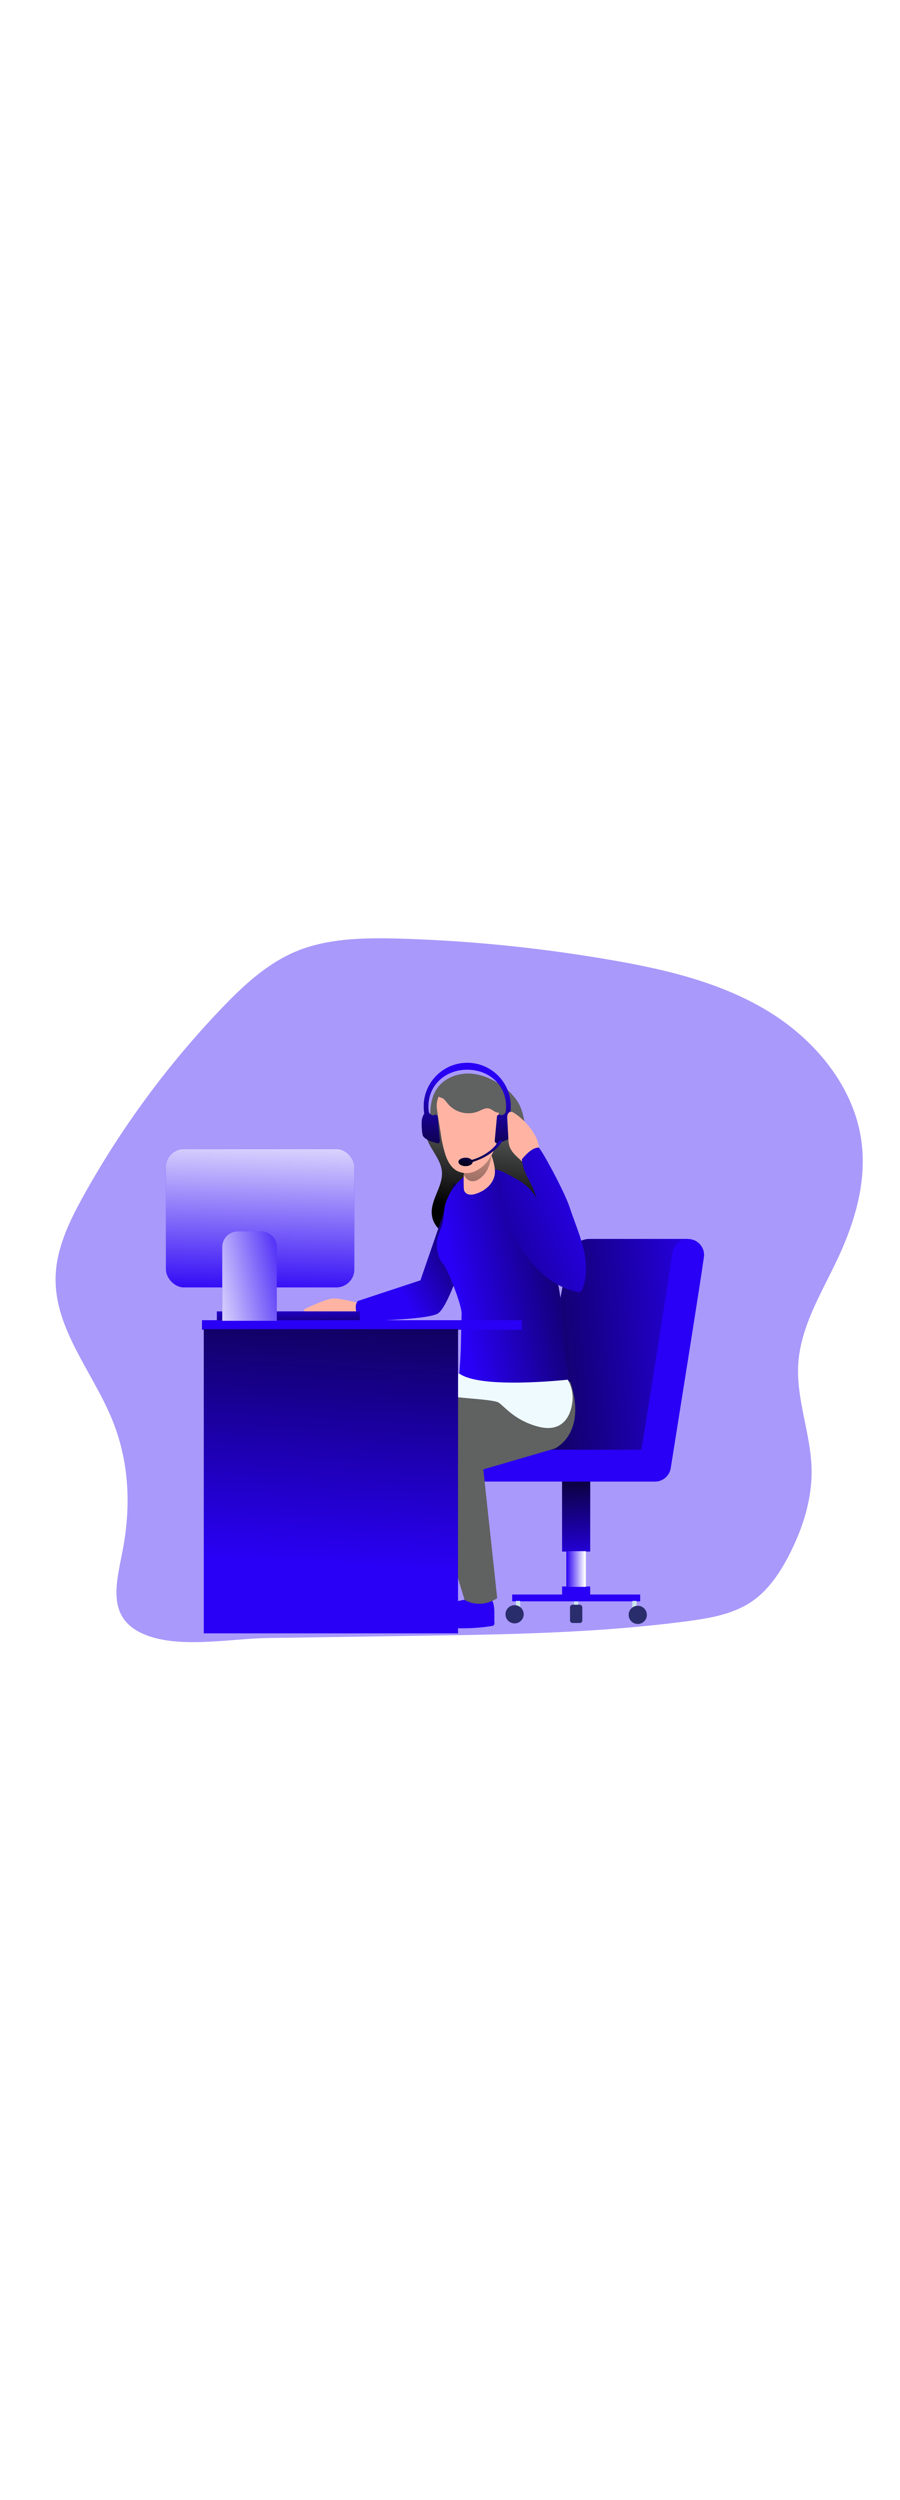 <svg id="_0311_customer_service" xmlns="http://www.w3.org/2000/svg" xmlns:xlink="http://www.w3.org/1999/xlink" viewBox="0 0 500 500" data-imageid="customer-service-35" imageName="Customer Service" class="illustrations_image" style="width: 180px;"><defs><style>.cls-1_customer-service-35{fill:url(#linear-gradient);}.cls-1_customer-service-35,.cls-2_customer-service-35,.cls-3_customer-service-35,.cls-4_customer-service-35,.cls-5_customer-service-35,.cls-6_customer-service-35,.cls-7_customer-service-35,.cls-8_customer-service-35,.cls-9_customer-service-35,.cls-10_customer-service-35,.cls-11_customer-service-35,.cls-12_customer-service-35,.cls-13_customer-service-35,.cls-14_customer-service-35,.cls-15_customer-service-35,.cls-16_customer-service-35,.cls-17_customer-service-35,.cls-18_customer-service-35,.cls-19_customer-service-35,.cls-20_customer-service-35,.cls-21_customer-service-35,.cls-22_customer-service-35{stroke-width:0px;}.cls-2_customer-service-35{fill:url(#linear-gradient-11-customer-service-35);}.cls-3_customer-service-35{fill:url(#linear-gradient-12-customer-service-35);}.cls-4_customer-service-35{fill:url(#linear-gradient-13-customer-service-35);}.cls-5_customer-service-35{fill:url(#linear-gradient-10-customer-service-35);}.cls-6_customer-service-35{fill:url(#linear-gradient-15-customer-service-35);}.cls-7_customer-service-35{fill:url(#linear-gradient-14-customer-service-35);}.cls-8_customer-service-35{isolation:isolate;opacity:.4;}.cls-8_customer-service-35,.cls-22_customer-service-35{fill:#68e1fd;}.cls-9_customer-service-35{fill:url(#linear-gradient-4-customer-service-35);}.cls-10_customer-service-35{fill:url(#linear-gradient-2-customer-service-35);}.cls-11_customer-service-35{fill:url(#linear-gradient-3-customer-service-35);}.cls-12_customer-service-35{fill:url(#linear-gradient-8-customer-service-35);}.cls-13_customer-service-35{fill:url(#linear-gradient-9-customer-service-35);}.cls-14_customer-service-35{fill:url(#linear-gradient-7-customer-service-35);}.cls-15_customer-service-35{fill:url(#linear-gradient-5-customer-service-35);}.cls-16_customer-service-35{fill:url(#linear-gradient-6-customer-service-35);}.cls-17_customer-service-35{fill:#606161;}.cls-18_customer-service-35{fill:#2a2d6b;}.cls-19_customer-service-35{fill:#cce8ec;}.cls-20_customer-service-35{fill:#effaff;}.cls-21_customer-service-35{fill:#ffb4a3;}</style><linearGradient id="linear-gradient-customer-service-35" x1="785.69" y1="3755.02" x2="744.61" y2="3698.03" gradientTransform="translate(-500.74 4171.91) scale(1 -1)" gradientUnits="userSpaceOnUse"><stop offset="0" stop-color="#010101" stop-opacity="0"/><stop offset=".95" stop-color="#010101"/></linearGradient><linearGradient id="linear-gradient-2-customer-service-35" x1="780.27" y1="3992.47" x2="773.65" y2="3941.11" xlink:href="#linear-gradient-customer-service-35"/><linearGradient id="linear-gradient-3-customer-service-35" x1="821.98" y1="3745.82" x2="819.33" y2="3812.75" gradientTransform="translate(-500.75 4171.91) scale(1 -1)" xlink:href="#linear-gradient-customer-service-35"/><linearGradient id="linear-gradient-4-customer-service-35" x1="815.37" y1="3744.73" x2="826.3" y2="3744.73" gradientTransform="translate(-500.75 4171.91) scale(1 -1)" gradientUnits="userSpaceOnUse"><stop offset="0" stop-color="#fff" stop-opacity="0"/><stop offset=".95" stop-color="#fff"/></linearGradient><linearGradient id="linear-gradient-5-customer-service-35" x1="902.34" y1="3871.75" x2="728.06" y2="3857.18" xlink:href="#linear-gradient-customer-service-35"/><linearGradient id="linear-gradient-6-customer-service-35" x1="719.35" y1="3906.83" x2="786.61" y2="3944.26" xlink:href="#linear-gradient-customer-service-35"/><linearGradient id="linear-gradient-7-customer-service-35" x1="754.71" y1="3899.63" x2="867.36" y2="3921.49" xlink:href="#linear-gradient-customer-service-35"/><linearGradient id="linear-gradient-8-customer-service-35" x1="630.98" y1="3895.1" x2="631.72" y2="3868.26" gradientTransform="translate(-471 4173.82) scale(1 -1)" xlink:href="#linear-gradient-customer-service-35"/><linearGradient id="linear-gradient-9-customer-service-35" x1="652.33" y1="3749.82" x2="664.93" y2="3979.76" gradientTransform="translate(-471 4173.82) scale(1 -1)" xlink:href="#linear-gradient-customer-service-35"/><linearGradient id="linear-gradient-10-customer-service-35" x1="614.14" y1="3896.89" x2="617.45" y2="4004.23" gradientTransform="translate(-471 4173.82) scale(1 -1)" xlink:href="#linear-gradient-4-customer-service-35"/><linearGradient id="linear-gradient-11-customer-service-35" x1="639.5" y1="3914.71" x2="576.64" y2="3901.79" gradientTransform="translate(-471 4173.82) scale(1 -1)" xlink:href="#linear-gradient-4-customer-service-35"/><linearGradient id="linear-gradient-12-customer-service-35" x1="765.22" y1="3998.25" x2="766.54" y2="3892.89" xlink:href="#linear-gradient-customer-service-35"/><linearGradient id="linear-gradient-13-customer-service-35" x1="761.83" y1="4018.83" x2="758.52" y2="3958.86" xlink:href="#linear-gradient-customer-service-35"/><linearGradient id="linear-gradient-14-customer-service-35" x1="770.48" y1="3991.46" x2="765.02" y2="3963.64" xlink:href="#linear-gradient-customer-service-35"/><linearGradient id="linear-gradient-15-customer-service-35" x1="834.26" y1="3948.85" x2="672.74" y2="3879.27" xlink:href="#linear-gradient-customer-service-35"/></defs><g id="background_customer-service-35"><path class="cls-8_customer-service-35 targetColor" d="M230.2,464.31c50.69-.74,101.53-1.49,151.79-8.16,12.54-1.67,25.51-3.88,35.92-11.08,8.91-6.17,15.17-15.47,20.18-25.08,7.77-14.95,13.18-31.54,12.79-48.41-.45-19.62-8.6-38.68-7.41-58.25,1.3-21.09,13.15-39.81,22.09-58.92,9.33-19.95,15.82-41.99,13.15-63.86-3.8-31.07-26-57.71-52.89-73.79-26.89-16.08-58.16-23.16-89.06-28.36-38.67-6.6-77.75-10.44-116.96-11.49-18.78-.41-38.2,0-55.5,7.24-16.08,6.77-29.18,18.97-41.23,31.59-29.94,31.32-55.74,66.36-76.76,104.25-7.87,14.19-15.22,29.42-15.44,45.63-.37,27.82,19.72,51.1,30.65,76.7,10.37,24.18,11.47,49.68,6.49,75.24-3.41,17.59-8.74,36.33,10.99,45.41,19.29,8.88,48.91,2.85,69.4,2.55l81.82-1.22Z" style="fill: rgb(41, 0, 245);"/></g><g id="character_customer-service-35"><path class="cls-22_customer-service-35 targetColor" d="M274.65,456.89c.25.78-.17,1.62-.95,1.87-.17.06-.36.08-.54.07-11.5,1.94-23.24,1.26-34.87.61-.89-5.05,3.14-9.82,7.77-12,4.63-2.18,9.89-2.57,14.84-3.88,2.05-.69,4.16-1.18,6.3-1.47,9.06-.72,7.17,8.54,7.47,14.8Z" style="fill: rgb(41, 0, 245);"/><path class="cls-1_customer-service-35" d="M274.65,456.89c.25.78-.17,1.62-.95,1.87-.17.06-.36.08-.54.07-11.5,1.94-23.24,1.26-34.87.61-.89-5.05,3.14-9.82,7.77-12,4.63-2.18,9.89-2.57,14.84-3.88,2.05-.69,4.16-1.18,6.3-1.47,9.06-.72,7.17,8.54,7.47,14.8Z"/><path class="cls-17_customer-service-35" d="M239.85,184.04c-1.2-8.34-1.68-17.64,3.38-24.38,4.1-5.46,11.27-8.08,18.08-7.69,6.81.39,13.25,3.46,18.67,7.59,3.07,2.22,5.69,4.99,7.72,8.18,7.21,12.05,1.7,29.66,11.31,39.9,3.39,3.61,8.2,5.64,11.65,9.2,6.92,7.14,6.75,18.53-.39,25.45-2.98,2.89-6.87,4.66-11.01,5.01-5.25.45-10.41-1.42-15.63-2.12-8.36-1.13-16.88.71-25.24-.23-8.36-.94-17.48-6.08-18.45-14.45-.97-8.37,6.22-15.72,5.59-23.99-.45-5.74-4.53-10.44-7.15-15.53-2.61-5.1-3.2-12.54,1.67-15.63"/><path class="cls-10_customer-service-35" d="M239.85,184.04c-1.2-8.34-1.68-17.64,3.38-24.38,4.1-5.46,11.27-8.08,18.08-7.69,6.81.39,13.25,3.46,18.67,7.59,3.07,2.22,5.69,4.99,7.72,8.18,7.21,12.05,1.7,29.66,11.31,39.9,3.39,3.61,8.2,5.64,11.65,9.2,6.92,7.14,6.75,18.53-.39,25.45-2.98,2.89-6.87,4.66-11.01,5.01-5.25.45-10.41-1.42-15.63-2.12-8.36-1.13-16.88.71-25.24-.23-8.36-.94-17.48-6.08-18.45-14.45-.97-8.37,6.22-15.72,5.59-23.99-.45-5.74-4.53-10.44-7.15-15.53-2.61-5.1-3.2-12.54,1.67-15.63"/><rect class="cls-19_customer-service-35" x="318.92" y="445.01" width="2.34" height="3.76"/><rect class="cls-22_customer-service-35 targetColor" x="312.28" y="376.69" width="15.6" height="40.79" style="fill: rgb(41, 0, 245);"/><rect class="cls-11_customer-service-35" x="312.28" y="376.69" width="15.6" height="40.79"/><rect class="cls-22_customer-service-35 targetColor" x="312.28" y="436.87" width="15.6" height="7.62" style="fill: rgb(41, 0, 245);"/><rect class="cls-22_customer-service-35 targetColor" x="314.62" y="417.26" width="10.92" height="19.84" style="fill: rgb(41, 0, 245);"/><rect class="cls-9_customer-service-35" x="314.62" y="417.26" width="10.92" height="19.84"/><rect class="cls-22_customer-service-35 targetColor" x="284.54" y="441.34" width="71.11" height="3.79" style="fill: rgb(41, 0, 245);"/><rect class="cls-18_customer-service-35" x="316.68" y="447.02" width="6.82" height="10.15" rx="1.37" ry="1.37"/><rect class="cls-19_customer-service-35" x="351.31" y="444.9" width="2.34" height="5.13"/><rect class="cls-19_customer-service-35" x="286.64" y="444.9" width="2.34" height="5.13"/><circle class="cls-18_customer-service-35" cx="354.31" cy="452.65" r="5.06"/><circle class="cls-18_customer-service-35" cx="285.88" cy="452.32" r="5.06"/><path class="cls-22_customer-service-35 targetColor" d="M382.32,243.81h-54.66c-5.89,0-10.94,4.19-12.03,9.98l-22.12,117.96,63.63-5.3,25.18-122.64Z" style="fill: rgb(41, 0, 245);"/><path class="cls-15_customer-service-35" d="M382.32,243.81h-54.66c-5.89,0-10.94,4.19-12.03,9.98l-22.12,117.96,63.63-5.3,25.18-122.64Z"/><path class="cls-22_customer-service-35 targetColor" d="M304.97,369.76c0-4.88,3.96-8.84,8.84-8.84h42.54c7.02-44.01,16.58-104.31,17.14-108.94.4-4.87,4.66-8.5,9.53-8.1,4.57.37,8.11,4.18,8.13,8.77,0,.89,0,2.54-18.52,118.51-.69,4.29-4.39,7.45-8.74,7.45h-50.07c-4.88,0-8.84-3.95-8.84-8.84ZM373.48,252.65v-.59c-.01.2-.01.4,0,.59Z" style="fill: rgb(41, 0, 245);"/><path class="cls-22_customer-service-35 targetColor" d="M260.42,378.6h59.29c4.88-.16,8.71-4.25,8.55-9.13-.15-4.65-3.89-8.39-8.55-8.55h-59.29c-4.88-.16-8.97,3.66-9.13,8.55-.16,4.88,3.66,8.97,8.55,9.13.2,0,.39,0,.59,0Z" style="fill: rgb(41, 0, 245);"/><path class="cls-17_customer-service-35" d="M316.95,323.47s-80.75,30.25-81.13,31.63c-2.6,9.71,22.33,89.32,22.33,89.32,0,0,8.3,5.31,18.07-1.06l-7.72-71.53,39.55-11.52s18.19-7.82,8.89-36.85Z"/><path class="cls-17_customer-service-35" d="M263.74,321.98s-56.31,26.56-55.82,27.91,10.91,86.91,10.91,86.91c0,0,7.48,5.04,17.99,0l1.65-71.91,68.05-9.78s6.7-10.05,10.43-31.63c-7.33-5.84-51.23-2.19-53.22-1.5Z"/><path class="cls-21_customer-service-35" d="M200.68,279.84s-11.42-3.33-15.9-2.91c-4.49.42-14.35,5.31-15.28,5.71s-2.18,2.62,6.8,1.82,12.47,5.98,19.11,4.58c6.64-1.4,8.22-5.41,8.22-5.41"/><path class="cls-22_customer-service-35 targetColor" d="M252.36,212.43l-18.79,54.37-34.66,11.45s-3.43,2.46.97,11.09c0,0,34.8-.31,42.87-3.83,8.07-3.51,21.71-54.77,21.71-54.77" style="fill: rgb(41, 0, 245);"/><path class="cls-16_customer-service-35" d="M252.36,212.43l-18.79,54.37-34.66,11.45s-3.43,2.46.97,11.09c0,0,34.8-.31,42.87-3.83,8.07-3.51,21.71-54.77,21.71-54.77"/><path class="cls-22_customer-service-35 targetColor" d="M287.67,216.02c4.79,6.02,8.29,13.54,11.4,20.02,6.56,13.6,10.83,28.19,12.62,43.18,1.03,8.91.97,18.03,2,27.11.17,1.41,2.91,17.31,1.74,17.82,0,0-18.51,6.63-46.54,7.01-3,0-13.05,1.57-14.85-1.69-1.14-2.06.97-8.62,1.12-10.89,1.14-13.21.89-19.99,1.29-33.24.15-4.85-7.84-24.87-10.08-27.41-2.96-3.34-4.03-8.07-3.61-12.51.37-4.02,2.5-7.26,3.28-11.08.73-3.47.38-6.85,1.52-10.37,3.8-11.52,14.18-21.16,27-18.93,6.86,1.19,8.85,5.67,13.1,11Z" style="fill: rgb(41, 0, 245);"/><path class="cls-14_customer-service-35" d="M287.67,216.02c4.79,6.02,8.29,13.54,11.4,20.02,6.56,13.6,10.83,28.19,12.62,43.18,1.03,8.91.97,18.03,2,27.11.17,1.41,2.91,17.31,1.74,17.82,0,0-18.51,6.63-46.54,7.01-3,0-13.05,1.57-14.85-1.69-1.14-2.06.97-8.62,1.12-10.89,1.14-13.21.89-19.99,1.29-33.24.15-4.85-7.84-24.87-10.08-27.41-2.96-3.34-4.03-8.07-3.61-12.51.37-4.02,2.5-7.26,3.28-11.08.73-3.47.38-6.85,1.52-10.37,3.8-11.52,14.18-21.16,27-18.93,6.86,1.19,8.85,5.67,13.1,11Z"/><path class="cls-20_customer-service-35" d="M255.13,318.57s-13.14,9.34-9.34,11.6c3.48,2.08,28,2.42,31.29,4.6s8.84,9.91,22.05,13.34c13.2,3.43,17.84-5.67,18.8-13.34.62-4.42-.27-8.93-2.53-12.78,0,0-48.36,5.42-60.26-3.43Z"/><rect class="cls-22_customer-service-35 targetColor" x="120.49" y="284.06" width="79.41" height="5.22" style="fill: rgb(41, 0, 245);"/><rect class="cls-12_customer-service-35" x="120.49" y="284.06" width="79.41" height="5.22"/><rect class="cls-22_customer-service-35 targetColor" x="112.21" y="288.96" width="177.59" height="5.3" style="fill: rgb(41, 0, 245);"/><rect class="cls-22_customer-service-35 targetColor" x="113.2" y="293.92" width="141.26" height="169" style="fill: rgb(41, 0, 245);"/><rect class="cls-13_customer-service-35" x="113.2" y="293.92" width="141.26" height="169"/><rect class="cls-22_customer-service-35 targetColor" x="92.16" y="193.87" width="104.7" height="76.87" rx="10.01" ry="10.01" style="fill: rgb(41, 0, 245);"/><rect class="cls-5_customer-service-35" x="92.16" y="193.87" width="104.7" height="76.87" rx="10.01" ry="10.01"/><path class="cls-22_customer-service-35 targetColor" d="M132.15,239.6h12.95c4.79,0,8.68,3.89,8.68,8.68h0v41.01h-30.31v-41.01c0-4.79,3.89-8.68,8.68-8.68Z" style="fill: rgb(41, 0, 245);"/><path class="cls-2_customer-service-35" d="M132.15,239.6h12.95c4.79,0,8.68,3.89,8.68,8.68h0v41.01h-30.31v-41.01c0-4.79,3.89-8.68,8.68-8.68Z"/><path class="cls-21_customer-service-35" d="M257.64,215.23c-.02.66.09,1.32.31,1.94.55,1.1,1.61,1.85,2.84,1.99,1.2.13,2.42-.01,3.55-.42,5.19-1.58,10-5.76,10.58-11.16.12-1.63,0-3.26-.37-4.85-.49-2.49-1.25-4.92-2.26-7.24-.97-2.18-2.41-4.5-4.75-4.9s-4.74,1.53-6.16,3.62c-4.07,5.9-3.91,14.13-3.75,21.02Z"/><path class="cls-3_customer-service-35" d="M271.59,203.33c-1.02,3.11-3.1,5.77-5.87,7.51-1.07.67-2.32.99-3.58.92-2.14-.21-3.82-2.01-4.66-3.98-.7-1.77-1.07-3.65-1.09-5.55-.28-3.41.43-6.82,2.04-9.84,1.72-2.91,4.85-5.15,8.28-5.07,8.7.2,6.85,10.63,4.88,16.01Z"/><path class="cls-21_customer-service-35" d="M242.76,171.85l2.03,12.84c.53,4.37,1.48,8.68,2.83,12.87,1.2,3.33,3.06,6.63,6.14,8.38,3.13,1.63,6.83,1.74,10.05.3,3.18-1.46,5.88-3.77,7.82-6.68,4.92-7,6.28-15.99,5.56-24.52-.42-5.02-1.6-10.17-4.71-14.13-3.74-4.64-9.62-7.01-15.53-6.25-8.26,1.17-15.45,8.84-14.18,17.18Z"/><path class="cls-22_customer-service-35 targetColor" d="M284.64,176.7c-.3-.93-.69-1.82-1.17-2.67.2-1.28.3-2.58.3-3.88,0-13.36-10.82-24.2-24.19-24.2-13.36,0-24.2,10.82-24.2,24.19v.02c0,1.32.11,2.64.32,3.94-.47.84-.85,1.72-1.15,2.63-.56,1.53-.2,8.95.5,9.96,1.28,1.85,4.76,3.3,6.97,3.58.29.31.7.48,1.13.44.72-.05,1.26-.67,1.21-1.39,0,0,0-.01,0-.02l-1.21-13.34c-.08-.72-.73-1.24-1.45-1.17-.32.03-.61.18-.83.41h-.36c-.96-.22-1.78-.84-2.24-1.72-.17-1.09-.26-2.19-.26-3.29,0-12.1,9.66-20.39,21.58-20.39s21.58,8.31,21.58,20.39c0,1.11-.09,2.22-.26,3.32-.47.83-1.27,1.42-2.19,1.62h-.36c-.51-.53-1.35-.55-1.88-.04-.22.21-.36.49-.4.8l-1.21,13.34c-.06.72.48,1.35,1.2,1.41.42.04.84-.12,1.13-.44,2.21-.28,5.69-1.73,6.97-3.58.7-.95,1.07-8.38.5-9.91Z" style="fill: rgb(41, 0, 245);"/><path class="cls-4_customer-service-35" d="M284.64,176.7c-.3-.93-.69-1.82-1.17-2.67.2-1.28.3-2.58.3-3.88,0-13.36-10.82-24.2-24.19-24.2-13.36,0-24.2,10.82-24.2,24.19v.02c0,1.32.11,2.64.32,3.94-.47.84-.85,1.72-1.15,2.63-.56,1.53-.2,8.95.5,9.96,1.28,1.85,4.76,3.3,6.97,3.58.29.31.7.48,1.13.44.72-.05,1.26-.67,1.21-1.39,0,0,0-.01,0-.02l-1.21-13.34c-.08-.72-.73-1.24-1.45-1.17-.32.03-.61.18-.83.41h-.36c-.96-.22-1.78-.84-2.24-1.72-.17-1.09-.26-2.19-.26-3.29,0-12.1,9.66-20.39,21.58-20.39s21.58,8.31,21.58,20.39c0,1.11-.09,2.22-.26,3.32-.47.83-1.27,1.42-2.19,1.62h-.36c-.51-.53-1.35-.55-1.88-.04-.22.21-.36.49-.4.8l-1.21,13.34c-.06.72.48,1.35,1.2,1.41.42.04.84-.12,1.13-.44,2.21-.28,5.69-1.73,6.97-3.58.7-.95,1.07-8.38.5-9.91Z"/><path class="cls-22_customer-service-35 targetColor" d="M278.97,189.54c-1.45-1.13-1.94,0-1.94,0-.78,1.39-5.24,7.62-14.92,10.4-.94-.86-2.19-1.31-3.47-1.24-2.17,0-3.93,1.04-3.93,2.32s1.76,2.33,3.93,2.33,3.88-1.03,3.93-2.31c3.39-1.04,11.84-4.18,16.4-11.5Z" style="fill: rgb(41, 0, 245);"/><path class="cls-7_customer-service-35" d="M278.97,189.54c-1.45-1.13-1.94,0-1.94,0-.78,1.39-5.24,7.62-14.92,10.4-.94-.86-2.19-1.31-3.47-1.24-2.17,0-3.93,1.04-3.93,2.32s1.76,2.33,3.93,2.33,3.88-1.03,3.93-2.31c3.39-1.04,11.84-4.18,16.4-11.5Z"/><path class="cls-17_customer-service-35" d="M246.43,166c.89.87,1.71,1.81,2.43,2.83,4.2,4.84,11.01,6.48,16.95,4.09,1.94-.83,3.98-2.13,6.01-1.54,1.06.44,2.06,1,2.98,1.67.97.57,2.34.86,3.22.14.57-.57.88-1.35.83-2.16.1-3.01-1.75-5.69-3.5-8.13-1.37-2.12-3.08-4-5.05-5.57-1.66-1.11-3.51-1.9-5.47-2.31-5.08-1.19-10.41-.69-15.18,1.43-1.76.72-3.34,1.82-4.62,3.21-.78.91-2.2,3.09-1.78,4.39s2.11,1.06,3.17,1.96Z"/><path class="cls-21_customer-service-35" d="M285.48,173.76c-.5-.37-1.09-.58-1.71-.6-.83.13-1.52.73-1.76,1.53-.22.79-.28,1.62-.18,2.44l.61,11.15c.02,1.23.18,2.45.47,3.64.87,3.15,3.42,5.5,5.83,7.66.98,1.05,2.23,1.81,3.61,2.21,2,.23,3.96-.65,5.11-2.3,6.56-8.44-4.98-21.45-11.97-25.73Z"/><path class="cls-22_customer-service-35 targetColor" d="M297.26,259.01c6.18,6.87,14.22,12.37,23.3,14.14,1.12.5,2.43,0,2.92-1.13.08-.19.14-.38.17-.58,2.74-7.27,2.18-15.42.3-22.96-1.88-7.54-5.01-14.71-7.43-22.1-2.91-9.02-16.27-33.33-17.28-33.33-3.61,0-7.13,3.97-9.27,6.46.35,8.27,6.87,14.34,8.12,22.53-.97-4.54-7.62-9.71-11.77-11.78-1.73-.87-9.18-5.57-10.77-4.46-1.23.86,3.55,6.66,3.27,8.15-2.98,15.67,8.35,33.85,18.44,45.06Z" style="fill: rgb(41, 0, 245);"/><path class="cls-6_customer-service-35" d="M297.26,259.01c6.18,6.87,14.22,12.37,23.3,14.14,1.12.5,2.43,0,2.92-1.13.08-.19.14-.38.17-.58,2.74-7.27,2.18-15.42.3-22.96-1.88-7.54-5.01-14.71-7.43-22.1-2.91-9.02-16.27-33.33-17.28-33.33-3.61,0-7.13,3.97-9.27,6.46.35,8.27,6.87,14.34,8.12,22.53-.97-4.54-7.62-9.71-11.77-11.78-1.73-.87-9.18-5.57-10.77-4.46-1.23.86,3.55,6.66,3.27,8.15-2.98,15.67,8.35,33.85,18.44,45.06Z"/></g></svg>